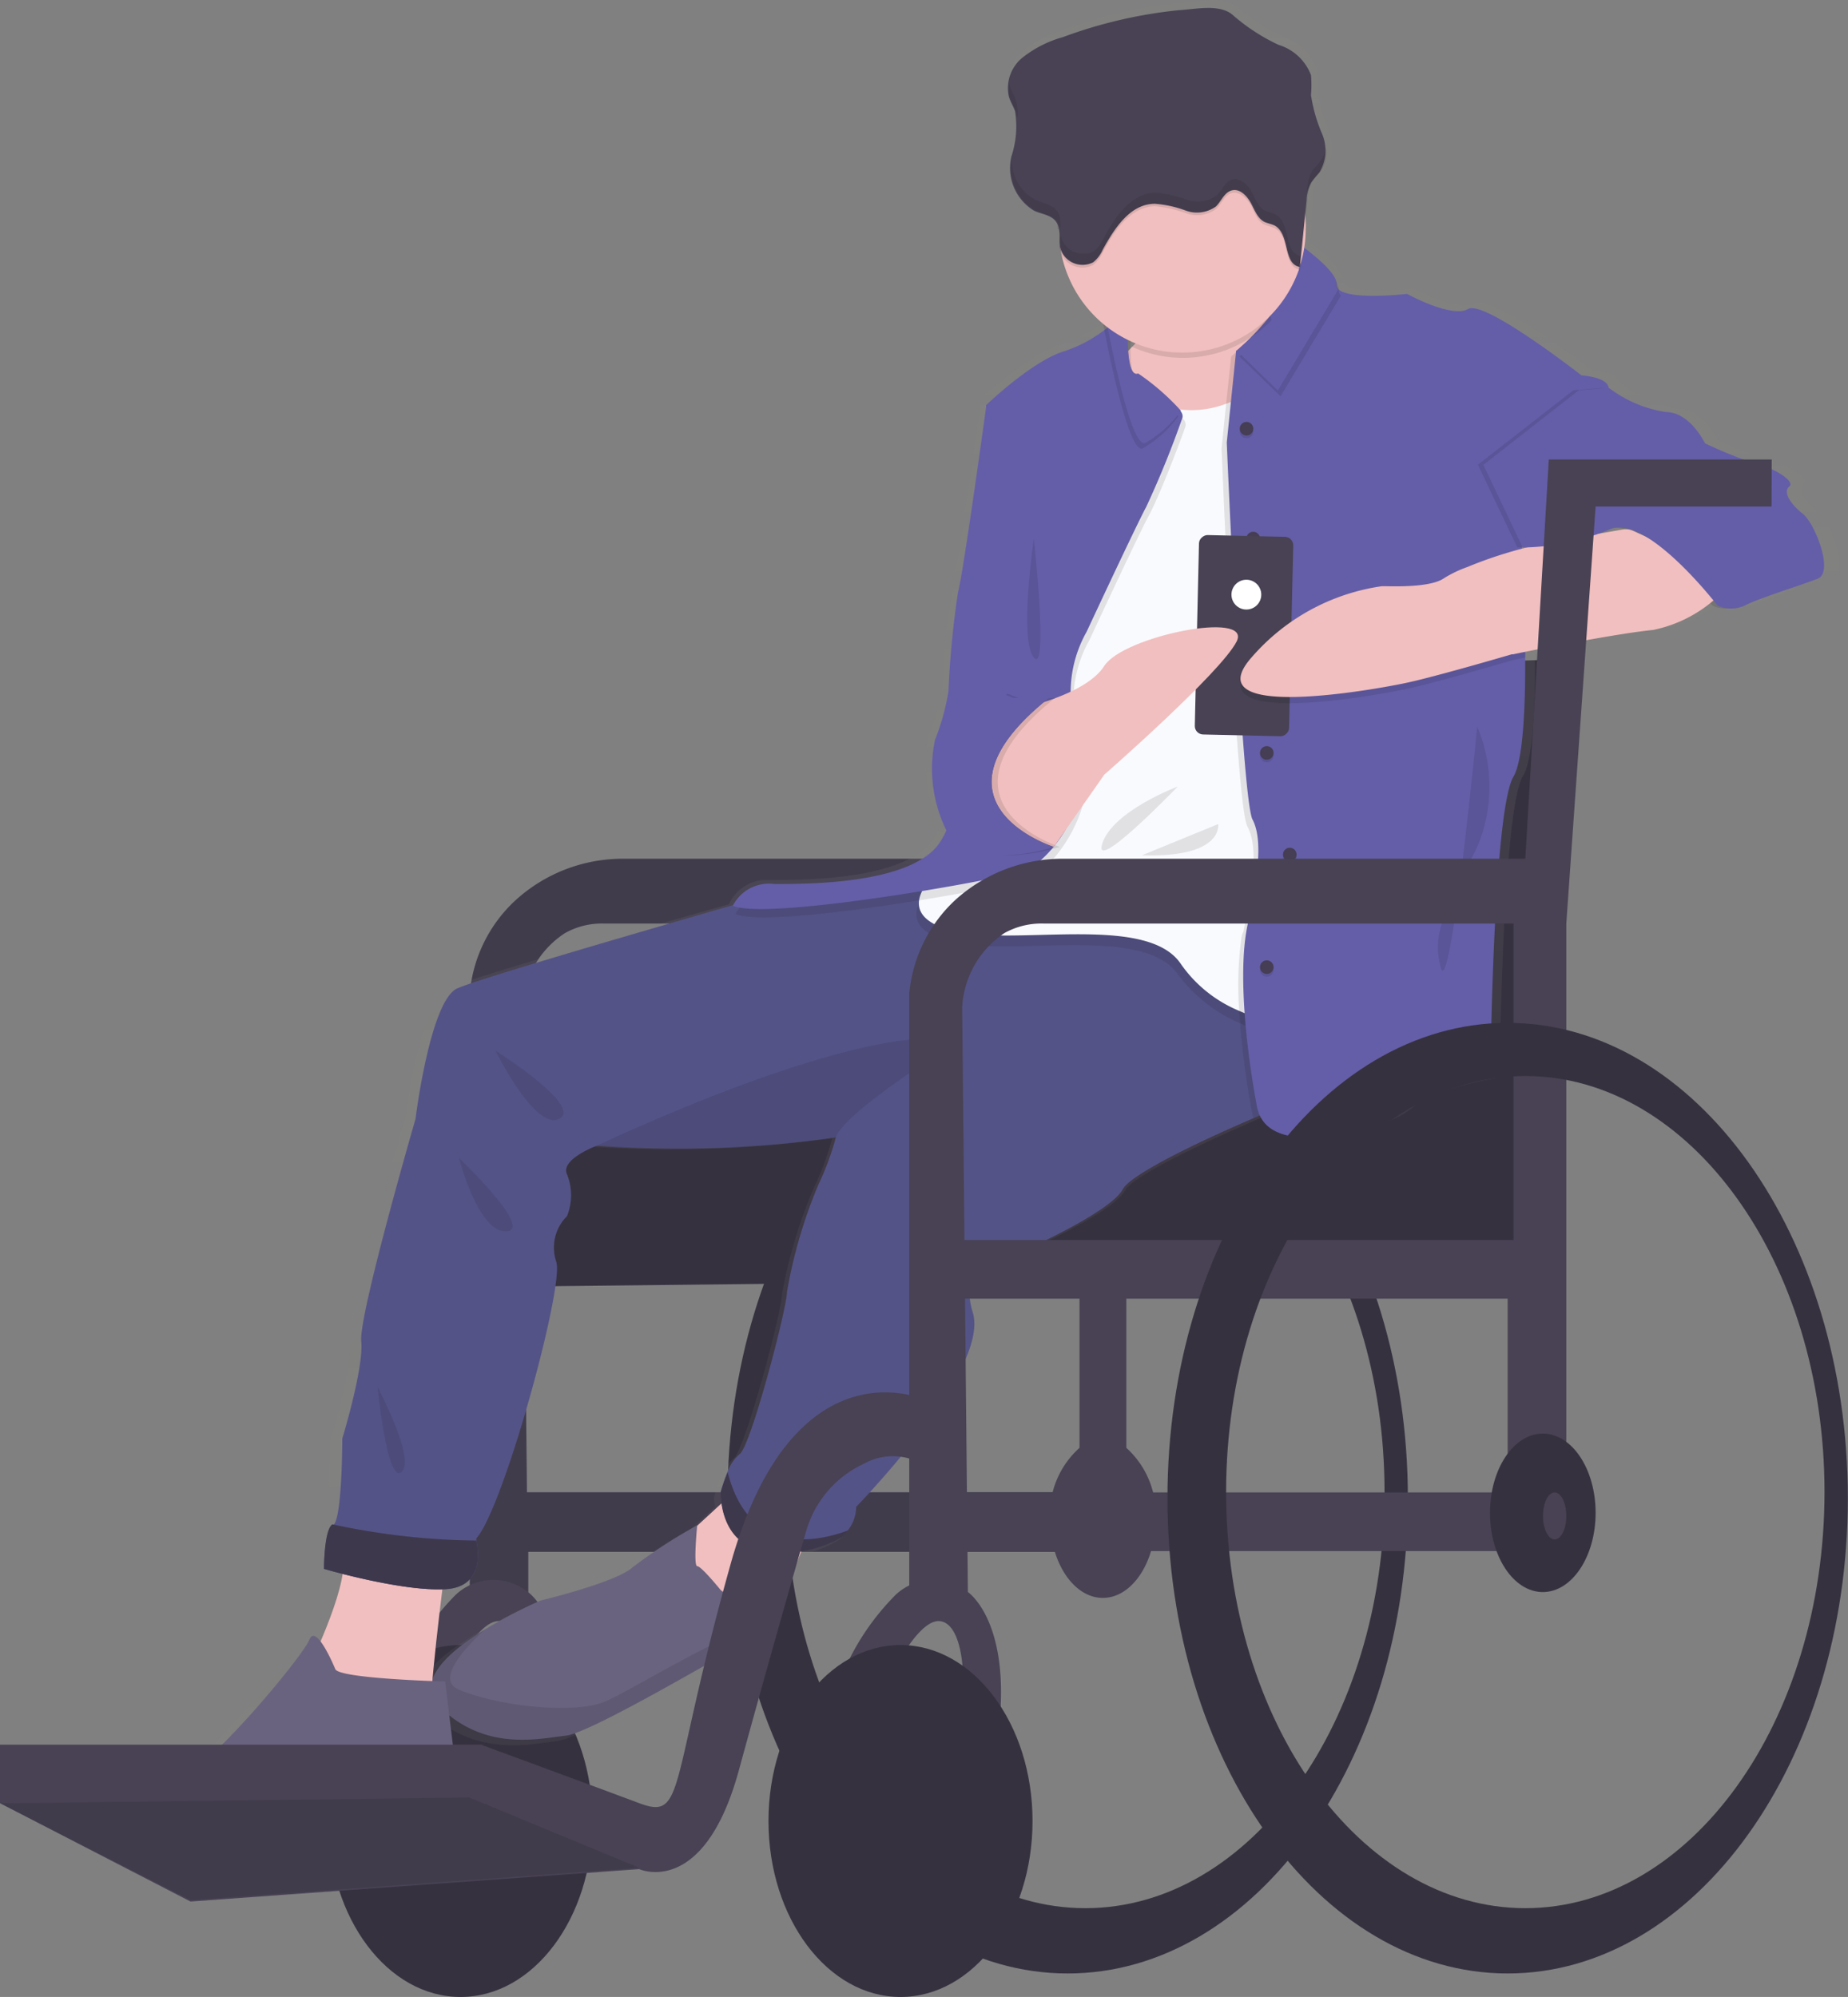 <svg xmlns="http://www.w3.org/2000/svg" xmlns:xlink="http://www.w3.org/1999/xlink" viewBox="0 0 114.08 123.25"><rect x="0" y="0" width="114.08" height="123.25" fill="#808080" stroke="none"/><defs><style>.cls-1{fill:#36313f;}.cls-2{fill:#484254;}.cls-14,.cls-3{fill:#060000;}.cls-13,.cls-3{opacity:0.1;}.cls-3{isolation:isolate;}.cls-4{fill:url(#linear-gradient);}.cls-5{fill:#f1bfbf;}.cls-6{fill:#6a637f;}.cls-7{fill:#545387;}.cls-8{fill:#453e54;}.cls-9{fill:#f9fafd;}.cls-10{fill:#645ea8;}.cls-11{fill:#fff;}.cls-12{fill:none;}</style><linearGradient id="linear-gradient" x1="-79.08" y1="1288.51" x2="-79.08" y2="1404.32" gradientTransform="translate(138.92 -1288.51)" gradientUnits="userSpaceOnUse"><stop offset="0" stop-color="#868581" stop-opacity="0.25"/><stop offset="0.54" stop-color="#868581" stop-opacity="0.12"/><stop offset="1" stop-color="#868581" stop-opacity="0.1"/></linearGradient></defs><title>Asset 13</title><g id="Layer_2" data-name="Layer 2"><g id="Layer_6" data-name="Layer 6"><path class="cls-1" d="M65.91,63.13c-11.6,0-21,13.14-21,29.34s9.4,29.33,21,29.33,21-13.13,21-29.33S77.51,63.13,65.91,63.13ZM67,117.77c-10.2,0-18.47-11.5-18.47-25.69S56.8,66.41,67,66.41,85.47,77.9,85.47,92.08,77.2,117.77,67,117.77Z"/><path class="cls-2" d="M68.45,28.36,67,53H38.54a9.83,9.83,0,0,0-6.69,2.54A8.86,8.86,0,0,0,29,61.31v37h3.61l0-2.53H68.45V92.1H32.53l-.31-29.63a4.61,4.61,0,0,1,.12-1.11,5.81,5.81,0,0,1,2.52-3.76A4.63,4.63,0,0,1,37.27,57H69.53l1.81-25.72H82.21V28.36Z"/><path class="cls-3" d="M68.45,28.36,67,53H38.54a9.83,9.83,0,0,0-6.69,2.54A8.86,8.86,0,0,0,29,61.31v37h3.61l0-2.53H68.45V92.1H32.53l-.31-29.63a4.61,4.61,0,0,1,.12-1.11,5.81,5.81,0,0,1,2.52-3.76A4.63,4.63,0,0,1,37.27,57H69.53l1.81-25.72H82.21V28.36Z"/><polygon class="cls-1" points="69.35 41.59 96.69 40.68 95.24 78.71 29.7 79.43 31.32 64.04 67 70.02 69.35 41.59"/><rect class="cls-2" x="57.94" y="92.11" width="36.21" height="3.62"/><path class="cls-2" d="M69.53,89.36V78.7H66.64V89.36a5.48,5.48,0,0,0-1.82,4.37c0,2.7,1.46,4.89,3.26,4.89s3.26-2.19,3.26-4.89A5.5,5.5,0,0,0,69.53,89.36Z"/><path class="cls-2" d="M55.3,98.42a3.4,3.4,0,0,1,4.45-.16h0s4.35,2.9.36,15.21c0,0-2.89,1.81-1.44-4s.72-9.42-.73-9.42-3.25,4-3.25,4L52.15,103A15.34,15.34,0,0,1,55.3,98.42Z"/><path class="cls-2" d="M28.14,98.42a3.4,3.4,0,0,1,4.45-.16h0s4.35,2.9.37,15.21c0,0-2.9,1.81-1.45-4s.72-9.42-.73-9.42-3.26,4-3.26,4L25,103A15.34,15.34,0,0,1,28.14,98.42Z"/><ellipse class="cls-1" cx="28.43" cy="112.39" rx="8.15" ry="10.86"/><ellipse class="cls-1" cx="55.59" cy="112.39" rx="8.15" ry="10.86"/><path class="cls-4" d="M7.05,114.68c2.65,1.77,6.65.93,6.65.93s6.06-2.87,7.85-2.87S27.69,111,27.69,111l-.15-1.19-.44-3.6c2.75,2.16,5.82,1.41,7.33,1.24s10.27-5.32,11.1-5.65a2.24,2.24,0,0,0,.76-.77h0a19.24,19.24,0,0,0,1.47-2.67h0a4.41,4.41,0,0,0,.92-.94A9.63,9.63,0,0,1,49.21,96,7,7,0,0,0,51.84,95a2.53,2.53,0,0,0,.36-.37,2.34,2.34,0,0,0,.49-1.49S61.13,84.67,60,81.12s2.72-3.62,2.72-3.62,5.89-2.53,6.71-4c.5-.93,4.91-3,8.23-4.43l.41-.17c1.29,2.82,7.84.65,9.13-.55s5.37-1.85,5.37-1.85.17-16.53,1.45-18.63c.62-1,.75-4.27.74-7.42v-.33c1.79-.35,6-1.16,8-1.35a7.78,7.78,0,0,0,3.57-1.67l.11.15a2.58,2.58,0,0,0,1.1.18,1.73,1.73,0,0,0,1-.18c.77-.42,3.58-1.27,4.61-1.69s-.17-3.46-.93-4-1.28-1.35-.85-1.68-1-1.18-1.88-1.35a28.11,28.11,0,0,1-3.41-1.35s-.92-1.94-2.46-1.94A7.88,7.88,0,0,1,100,23.62c-.08-.67-1.7-.76-1.7-.76s-6.14-4.72-7.17-4.13-3.83-.93-3.83-.93-3.46.39-4.27-.24h0a.9.9,0,0,0-.2-.57,6.06,6.06,0,0,0-1.94-2,8.25,8.25,0,0,0,.1-1.22,4.78,4.78,0,0,0,0-.53v-.08L81.11,12a2.44,2.44,0,0,1,.31-1.12c.14-.22.35-.4.51-.62l.11-.16,0,0s0-.08.07-.13v0a1.5,1.5,0,0,0,.11-.36v0s0-.11,0-.17v0a3.77,3.77,0,0,0-.19-1.45,9.53,9.53,0,0,1-.7-2.4,8.43,8.43,0,0,0,0-1.23A3.17,3.17,0,0,0,79.28,2.3,11.67,11.67,0,0,1,76.37.41C75.51-.26,74.09.08,73,.15a29.15,29.15,0,0,0-7.25,1.67,7.58,7.58,0,0,0-2.53,1.25,2.81,2.81,0,0,0-.92,1.57h0a1.49,1.49,0,0,0,0,.42v0a.78.78,0,0,0,0,.16v.06a1.33,1.33,0,0,0,.05.19h0c.1.31.28.6.38.9a.83.83,0,0,1,.06.21v0c0,.06,0,.13,0,.2h0a8.66,8.66,0,0,1-.3,2.35c0,.11,0,.22,0,.34h0a3.77,3.77,0,0,0,.12,1.34h0a.43.43,0,0,0,0,.16.24.24,0,0,0,0,.08.35.35,0,0,0,0,.13s0,.06,0,.08l.05.12,0,.1.06.1.06.1.06.09.08.1.07.08.09.09.07.08.1.09.08.06.13.09.06,0,.22.11c.49.23,1.1.31,1.4.73a1.14,1.14,0,0,1,.15.34v.16a6.12,6.12,0,0,0,0,.74,2.68,2.68,0,0,0,0,.4,1.38,1.38,0,0,0,.08.29,7.66,7.66,0,0,0,2.59,4.34c0,.13,0,.29.09.46a8.85,8.85,0,0,1-2.47,1.3c-2.05.6-5,3.36-5,3.36s-1.44,10.37-1.78,11.64a56.18,56.18,0,0,0-.62,6.16,14.15,14.15,0,0,1-.85,3,8.76,8.76,0,0,0,.71,5.64,4.41,4.41,0,0,1-.62,1c-2,2.37-8.18,2.28-10.23,2.28A2.54,2.54,0,0,0,45,55.81C41.21,56.87,29.07,60.33,27.63,61c-1.7.75-2.64,8.11-2.64,8.11S21.41,81.3,21.58,82.91,20.35,89,20.35,89s0,5-.58,5.39h0c-.6.25-.51,2.7-.51,2.7s.43.13,1.12.31A19.39,19.39,0,0,1,19,101.56c-.27-.33-.53-.48-.68-.08-.43,1.07-6.82,8.66-8.44,8.66A4.87,4.87,0,0,0,7,111.63C6.06,112.57,5.67,113.76,7.05,114.68ZM36.38,70.76a71.27,71.27,0,0,0,15-.52,17.33,17.33,0,0,1-1.11,3,30,30,0,0,0-2,6.66c0,1-2.3,9.7-3,10.13a2.52,2.52,0,0,0-.74,1.07,9.85,9.85,0,0,0-.45,1.29,3.71,3.71,0,0,0,.06.61c-.51.47-1.05,1-1.54,1.39h0A32.92,32.92,0,0,0,38.59,97c-1,.92-5.8,2.06-5.8,2.06a29.72,29.72,0,0,0-3.41,1.77c-1.48.89-3,2-3.35,3.14.16-1.88.44-4.15.61-5.59h.28c2.39-.15,2-2.43,1.9-3a.4.4,0,0,0,0-.12c1.71-1.85,5.55-15.69,5-17.21a2.74,2.74,0,0,1,.62-2.87,3.46,3.46,0,0,0,.05-2.61C34.07,71.63,36.38,70.76,36.38,70.76ZM95,33.55l-.45.11v-.1ZM70.22,20.82l-.21.25-.09.09v-.47ZM61.68,37.19l0,.47s-.05.29-.13.78Zm39.19-4.72-1.49.26.61-.26a1.37,1.37,0,0,1,.48-.13,2.57,2.57,0,0,1,.55.12Z"/><path class="cls-5" d="M50.56,93.36a33.11,33.11,0,0,0-1.63,3.8c.09.25-3.68,3.26-3.68,3.26l-4.1-2.92.42-2s4.6-4.15,4.93-4.63S50.56,93.36,50.56,93.36Z"/><path class="cls-6" d="M27.16,105.36c2.84,2.78,6.19,1.93,7.78,1.76s10.09-5.27,10.9-5.61a2.27,2.27,0,0,0,.75-.76h0A20.5,20.5,0,0,0,48,98.1c-.05,0-2.84.8-3.54,0,0,0-1.17-1.44-1.42-1.44s0-2.52,0-2.52a32.74,32.74,0,0,0-4,2.6c-1,.92-5.69,2.05-5.69,2.05A29.79,29.79,0,0,0,30,100.53C27.76,101.88,25.54,103.79,27.16,105.36Z"/><path class="cls-3" d="M27.16,105.36c2.84,2.78,6.19,1.93,7.78,1.76s10.09-5.27,10.9-5.61a2.27,2.27,0,0,0,.75-.76c-1-.59-7.47,3.53-9.27,4.28s-6.4.33-9-.75c-1.3-.55,0-2.22,1.65-3.75C27.76,101.88,25.54,103.79,27.16,105.36Z"/><path class="cls-5" d="M27.49,96.66s-1.19,9-.89,10.13-7.48-4-7.48-4,2.73-5.61,1.93-6.9S27.49,96.66,27.49,96.66Z"/><path class="cls-7" d="M20,96.83s4.85,1.42,7.53,1.25c2.35-.15,2-2.41,1.87-3a.58.58,0,0,0,0-.13c1.68-1.85,5.44-15.56,4.94-17.07A2.73,2.73,0,0,1,35,75.06,3.44,3.44,0,0,0,35,72.47c-.42-.92,1.84-1.76,1.84-1.76A69.1,69.1,0,0,0,51.6,70.2a17.59,17.59,0,0,1-1.09,2.94,30.22,30.22,0,0,0-1.93,6.61c0,1-2.26,9.62-2.93,10a2.63,2.63,0,0,0-.73,1.07,11.36,11.36,0,0,0-.44,1.28c.25,5.61,6.61,3.43,7.54,2.68a2.47,2.47,0,0,0,.35-.37A2.36,2.36,0,0,0,52.85,93s8.29-8.46,7.2-12,2.68-3.6,2.68-3.6,5.77-2.51,6.58-4c.49-.93,4.82-3,8.08-4.39,2-.9,3.67-1.54,3.67-1.54L79.7,62.58l-1.08-3.84-2-.75-6.43-2.43L58.6,54l-1.06.14L46.31,55.56S29.91,60.25,28.23,61s-2.58,8.06-2.58,8.06S22.13,81.19,22.3,82.79s-1.17,6-1.17,6,0,5-.57,5.35h0C20,94.4,20,96.83,20,96.83Z"/><path class="cls-3" d="M36.86,70.71A69.1,69.1,0,0,0,51.6,70.2c.5-1.58,7.53-5.93,7.53-5.93C53.36,62.84,36.86,70.71,36.86,70.71Z"/><path class="cls-8" d="M44.48,92.14c.25,5.61,6.61,3.43,7.54,2.68a2.47,2.47,0,0,0,.35-.37c-2.22.82-6.17,1.45-7.45-3.59A11.36,11.36,0,0,0,44.48,92.14Z"/><path class="cls-8" d="M20,96.83s4.85,1.42,7.53,1.25c2.35-.15,2-2.41,1.87-3a44,44,0,0,1-8.88-1h0C20,94.4,20,96.83,20,96.83Z"/><path class="cls-3" d="M44.48,92.14c.25,5.61,6.61,3.43,7.54,2.68a2.47,2.47,0,0,0,.35-.37c-2.22.82-6.17,1.45-7.45-3.59A11.36,11.36,0,0,0,44.48,92.14Z"/><path class="cls-3" d="M20,96.83s4.85,1.42,7.53,1.25c2.35-.15,2-2.41,1.87-3a44,44,0,0,1-8.88-1h0C20,94.4,20,96.83,20,96.83Z"/><path class="cls-6" d="M8.07,114.32c2.6,1.75,6.53.92,6.53.92s6-2.84,7.71-2.84,6-1.76,6-1.76l-.14-1.19-.69-5.67s-6.52-.17-6.78-.76c0,0-1.18-2.88-1.6-1.82s-6.69,8.6-8.28,8.6A4.77,4.77,0,0,0,8,111.28C7.09,112.22,6.72,113.4,8.07,114.32Z"/><path class="cls-3" d="M30.59,64.85s5.44,3.43,3.94,4.2S30.59,64.85,30.59,64.85Z"/><path class="cls-3" d="M28.33,71.46S33,75.91,31.26,76,28.33,71.46,28.33,71.46Z"/><path class="cls-3" d="M23.31,85.61s2.38,4.47,1.48,5.24S23.31,85.61,23.31,85.61Z"/><path class="cls-3" d="M49.5,90.13c-.83.84,8-2.77,6-2.93S49.5,90.13,49.5,90.13Z"/><path class="cls-5" d="M67.08,27.36l.28-.05c1-.16,4.81-.75,8.2-1.48.82-.18,1.62-.37,2.36-.56,2.59-.68,4.31-1.41,3.22-2a5.9,5.9,0,0,1-2.65-3.49c0-.12-.07-.24-.11-.35a9.07,9.07,0,0,1-.33-1.93s-9.46-3.35-7.62,0a3.16,3.16,0,0,1-.56,3.92,7.11,7.11,0,0,1-2,1.52Z"/><path class="cls-3" d="M77.21,24.76s-3.39,2.43-6.84.42-8,17.74-8,17.74L57.71,54.47s-3,2.52.74,3.6S70.61,57,72.74,60.17a9.35,9.35,0,0,0,6.57,3.69c.4,0,2-12,2-12l.42-17.33Z"/><path class="cls-9" d="M58.62,57.4c3.77,1.09,12.16-1.09,14.28,2.1a8.22,8.22,0,0,0,3.6,2.89,9.34,9.34,0,0,0,3,.79c.06,0,.14-.22.23-.6.59-2.42,1.78-11.37,1.78-11.37l.41-17.33-4-8.61-.53-1.18a7.1,7.1,0,0,1-1.73.84,6,6,0,0,1-5.11-.42c-1-.59-2.12.7-3.18,2.8-2.54,5.08-4.8,15-4.8,15L57.89,53.8l-.31.31C56.89,54.81,55.64,56.55,58.62,57.4Z"/><path class="cls-3" d="M76.62,58a21.57,21.57,0,0,0-.12,4.4,52.26,52.26,0,0,0,.79,6.23,2.66,2.66,0,0,0,.1.38c2-.9,3.67-1.54,3.67-1.54L79.7,62.58c.59-2.42,1.78-11.37,1.78-11.37l.41-17.33-4-8.61c2.59-.68,4.31-1.41,3.22-2a6.17,6.17,0,0,1-2.76-3.85A14,14,0,0,1,76,22L76,22l-.31,2.92-.09.9-.19,1.85S76.29,49.69,77,51s.33,3.68-.25,6.53C76.67,57.65,76.64,57.81,76.62,58Z"/><path class="cls-10" d="M77,57.15c-.58,2.85-.08,7.53.59,11.13s7.78,1.26,9.12,0S92,66.43,92,66.43s.17-16.4,1.43-18.5c.59-1,.74-4.23.72-7.36,0-2.81-.15-5.53-.2-6.45a2.22,2.22,0,0,0,0-.33s5.44-9.21,5.35-9.87-1.67-.75-1.67-.75-6-4.69-7-4.1-3.77-.93-3.77-.93-3.5.4-4.22-.28a.35.35,0,0,1-.13-.3c.08-1.07-3.57-3.36-3.68-3.43,3.08,2.77-1.9,7-2.46,7.5l-.06,0-.58,5.68s.92,22,1.59,23.27S77.63,54.31,77,57.15Z"/><circle class="cls-8" cx="77.36" cy="33.24" r="0.42"/><path class="cls-3" d="M76.51,22l2.54,2.46,3.73-6.22a.36.36,0,0,1-.13-.31c.08-1.07-3.57-3.36-3.68-3.42C82.05,17.24,77.08,21.5,76.51,22Z"/><circle class="cls-3" cx="78.2" cy="46.63" r="0.42"/><circle class="cls-8" cx="78.2" cy="46.47" r="0.42"/><path class="cls-10" d="M76.34,21.63l2.54,2.47,3.73-6.23a.35.35,0,0,1-.13-.3c.08-1.07-3.57-3.36-3.68-3.43C81.88,16.9,76.9,21.16,76.34,21.63Z"/><rect class="cls-2" x="70.64" y="36.32" width="12.31" height="5.82" rx="0.52" transform="translate(35.82 115.11) rotate(-88.69)"/><circle class="cls-11" cx="76.94" cy="36.7" r="0.92"/><path class="cls-3" d="M45.4,56.41c2.1.93,15.82-1.5,17.83-2.09s4.93-5.11,3.52-8.37a7.62,7.62,0,0,1,.5-6.44s3-6.45,3.68-7.71,2.07-4.91,2.26-5.52a.51.51,0,0,0-.12-.39,14.34,14.34,0,0,0-2.64-2.29c-.59.21-.67-1.48-.64-2.73,0-.69,0-1.25,0-1.25s-.28.29-.73.67l-.56.45a8.59,8.59,0,0,1-2.64,1.44c-2,.6-4.85,3.34-4.85,3.34l.83,12.86S60,50.46,58,52.81s-8,2.26-10.05,2.26A2.51,2.51,0,0,0,45.4,56.41Z"/><path class="cls-10" d="M45.24,55.9c2.09.92,15.82-1.51,17.82-2.1s4.94-5.1,3.52-8.37a7.63,7.63,0,0,1,.5-6.44s3-6.44,3.68-7.71A59.37,59.37,0,0,0,73,25.76a.47.47,0,0,0-.12-.38,14.5,14.5,0,0,0-2.64-2.3c-.59.22-.66-1.48-.64-2.72,0-.7.06-1.25.06-1.25s-.28.28-.74.67l-.56.45a8.59,8.59,0,0,1-2.64,1.44c-2,.59-4.85,3.34-4.85,3.34l.83,12.85S59.8,50,57.79,52.29s-8,2.27-10,2.27A2.5,2.5,0,0,0,45.24,55.9Z"/><path class="cls-3" d="M68,19.45s.08.44.21,1.12c.45,2.3,1.54,7.31,2.3,7.12a7,7,0,0,0,2.23-2,14.82,14.82,0,0,0-2.65-2.3c-.59.22-.66-1.48-.64-2.72l-.67-.58Z"/><path class="cls-10" d="M68.17,19.11s.08.44.21,1.12c.45,2.3,1.52,7.32,2.3,7.12a6.94,6.94,0,0,0,2.22-2,14.5,14.5,0,0,0-2.64-2.3c-.59.22-.66-1.48-.64-2.72l-.68-.58Z"/><path class="cls-5" d="M62.81,43.77s4.19-.83,5.36-2.67,9.14-3.44,8.17-1.51-8.17,8.22-8.17,8.22l-3.12,4.46-4.16-1.06L59.14,47.8Z"/><path class="cls-3" d="M72.71,48.54s-4,1.5-4.66,3.51S72.71,48.54,72.71,48.54Z"/><path class="cls-3" d="M75.2,50.86s.37,2.09-4.71,1.93Z"/><path class="cls-3" d="M97.12,24.09,99,23.93s2,1.5,3.51,1.5,2.43,1.93,2.43,1.93a27.32,27.32,0,0,0,3.35,1.34c.84.16,2.26,1,1.85,1.33s.08,1.09.84,1.68,1.92,3.6.92,4-3.77,1.25-4.52,1.67a2.06,2.06,0,0,1-1.67,0s-4.44-5.77-6.7-4.69a14.45,14.45,0,0,1-5.35,1.09l-2.43-5.1Z"/><path class="cls-10" d="M58.62,51.63a2.21,2.21,0,0,0,1.56,1.09,11.79,11.79,0,0,0,4.87-.45s-8.43-2.68-.3-9.19H62.57l-.73-.28.34-1.73.47-15.64L60.89,25s-1.41,10.3-1.75,11.55a56.41,56.41,0,0,0-.59,6.11,14.22,14.22,0,0,1-.83,3A8.61,8.61,0,0,0,58.62,51.63Z"/><path class="cls-3" d="M59,51.63a2.24,2.24,0,0,0,1.56,1.09,11.79,11.79,0,0,0,4.87-.45s-8.43-2.68-.3-9.19H62.9l-.73-.28C61,44.91,59.1,48.67,59,51.63Z"/><path class="cls-12" d="M58.62,51.63a2.21,2.21,0,0,0,1.56,1.09,11.79,11.79,0,0,0,4.87-.45s-8.43-2.68-.3-9.19H62.57l-.73-.28C60.65,44.91,58.77,48.67,58.62,51.63Z"/><path class="cls-10" d="M58.62,51.63a2.21,2.21,0,0,0,1.56,1.09,11.79,11.79,0,0,0,4.87-.45s-8.43-2.68-.3-9.19H62.57l-.73-.28C60.65,44.91,58.77,48.67,58.62,51.63Z"/><path class="cls-3" d="M69.87,21.4a7.6,7.6,0,0,0,8.63-1.64,3.58,3.58,0,0,0-.11-.35,9.07,9.07,0,0,1-.33-1.93s-9.46-3.35-7.62,0A3.2,3.2,0,0,1,69.87,21.4Z"/><path class="cls-5" d="M65.41,14.13v.07a6,6,0,0,0,0,.74c0,.24.06.46.1.68a7.62,7.62,0,0,0,14.68,1c0-.15.09-.31.13-.45a7.31,7.31,0,0,0,.28-2,4.52,4.52,0,0,0,0-.52,7.61,7.61,0,0,0-15.21.52Z"/><path class="cls-3" d="M65.41,14.2a3.68,3.68,0,0,1,0,.74,2.75,2.75,0,0,0,0,.4,1.29,1.29,0,0,0,.08.28,1.43,1.43,0,0,0,2,.73,2.15,2.15,0,0,0,.59-.78c.7-1.31,1.69-2.81,3.22-2.84a7.88,7.88,0,0,1,1.91.43,2,2,0,0,0,1.85-.25c.37-.33.54-.9,1-1s.92.33,1.16.77.4,1,.85,1.18c.2.1.44.13.64.24.92.5.49,2.25,1.44,2.53l.09,0,0-.47c.09-.85.17-1.7.26-2.55a7.62,7.62,0,0,0-15.22.52Z"/><path class="cls-2" d="M78.93,2.77a3.1,3.1,0,0,1,2,1.87,7.24,7.24,0,0,1,0,1.23,9.51,9.51,0,0,0,.68,2.38,2.64,2.64,0,0,1-.16,2.39,7.37,7.37,0,0,0-.5.61,2.46,2.46,0,0,0-.3,1.11l-.41,4.12c-1.06-.19-.59-2-1.54-2.55-.2-.1-.43-.14-.64-.23-.45-.23-.61-.75-.85-1.18s-.67-.89-1.16-.77-.66.68-1,1a2,2,0,0,1-1.85.25,6.87,6.87,0,0,0-1.91-.42c-1.54,0-2.51,1.54-3.22,2.83a2.07,2.07,0,0,1-.59.78,1.43,1.43,0,0,1-2.06-1c-.07-.49.08-1-.2-1.46s-.9-.5-1.38-.72a3.08,3.08,0,0,1-1.4-3.37,5.89,5.89,0,0,0,.22-2.78c-.11-.31-.29-.58-.38-.89a2.42,2.42,0,0,1,.86-2.43,7.08,7.08,0,0,1,2.48-1.25A28.85,28.85,0,0,1,72.77.63c1.06-.06,2.47-.4,3.3.27A12,12,0,0,0,78.93,2.77Z"/><circle class="cls-3" cx="76.95" cy="26.63" r="0.42"/><circle class="cls-8" cx="76.95" cy="26.46" r="0.42"/><circle class="cls-3" cx="79.62" cy="52.91" r="0.42"/><circle class="cls-8" cx="79.62" cy="52.74" r="0.42"/><circle class="cls-3" cx="78.2" cy="59.86" r="0.42"/><circle class="cls-8" cx="78.2" cy="59.69" r="0.42"/><path class="cls-3" d="M63.82,33.24s-.92,6.25,0,7.34S63.82,33.24,63.82,33.24Z"/><path class="cls-3" d="M91.19,44.85a9.49,9.49,0,0,1,0,7.42c-1.76,3.63-2.85,5.1-2.26,7.42S91.19,44.85,91.19,44.85Z"/><path class="cls-3" d="M8.07,114.32c2.6,1.75,6.53.92,6.53.92s6-2.84,7.71-2.84,6-1.76,6-1.76l-.14-1.19c-1.73.34-5.68,1.13-6.13,1.52s-7.79,2.93-7.79,2.93-4.9-.61-6.26-2.62C7.09,112.22,6.72,113.4,8.07,114.32Z"/><g class="cls-13"><path class="cls-14" d="M81,5.2v0A0,0,0,0,1,81,5.2Z"/><path class="cls-14" d="M63.89,12.32c.48.23,1.09.31,1.38.73s.13,1,.2,1.46a1.43,1.43,0,0,0,2.06,1,2.15,2.15,0,0,0,.59-.78c.7-1.31,1.69-2.81,3.22-2.84a7.88,7.88,0,0,1,1.91.43,2,2,0,0,0,1.85-.25c.37-.33.54-.9,1-1s.92.33,1.16.76.4,1,.85,1.18c.21.1.44.13.64.24.94.51.46,2.35,1.54,2.55.13-1.37.27-2.74.41-4.12A2.51,2.51,0,0,1,81,10.57c.15-.22.35-.39.51-.61a1.8,1.8,0,0,0,.34-.89,2.1,2.1,0,0,1-.34,1.54c-.16.22-.36.39-.51.62a2.51,2.51,0,0,0-.29,1.11c-.14,1.37-.28,2.75-.41,4.12-1.07-.2-.59-2-1.54-2.55-.2-.11-.43-.14-.64-.24-.45-.22-.61-.74-.85-1.18s-.67-.89-1.16-.77-.66.69-1,1a2,2,0,0,1-1.85.25,6.88,6.88,0,0,0-1.91-.43c-1.54,0-2.52,1.54-3.22,2.84a2.15,2.15,0,0,1-.59.78,1.43,1.43,0,0,1-2.06-1c-.07-.49.08-1-.2-1.45s-.9-.51-1.38-.73a3,3,0,0,1-1.44-3A2.76,2.76,0,0,0,63.89,12.32Z"/><path class="cls-14" d="M62.33,5.29c.09.31.27.58.37.89a2.42,2.42,0,0,1,.1,1.1,2.23,2.23,0,0,0-.1-.43c-.1-.31-.28-.58-.37-.89a1.72,1.72,0,0,1,0-.87A.49.49,0,0,0,62.33,5.29Z"/></g><path class="cls-3" d="M86.92,42.5c1.92-.42,6.44-1.75,6.44-1.75l.81-.17c0-2.8-.15-5.52-.2-6.45h0a31.2,31.2,0,0,0-4.77,1.93c-.93.67-3.77.5-3.77.5a12.91,12.91,0,0,0-8.12,4.35C73.61,45,85,42.92,86.92,42.5Z"/><path class="cls-5" d="M105.73,35a1.12,1.12,0,0,1,.55,1.49,1.14,1.14,0,0,1-.3.39,8.29,8.29,0,0,1-3.93,2c-2.37.23-8.08,1.38-8.63,1.5l-.09,0c-.47.14-4.59,1.34-6.4,1.74s-13.31,2.51-9.63-1.59a13.08,13.08,0,0,1,8-4.35h.15c.43,0,2.86.11,3.7-.5A7.41,7.41,0,0,1,90.57,35a26.56,26.56,0,0,1,5.66-1.63l3.94-.69a1.08,1.08,0,0,1,.66.09Z"/><path class="cls-10" d="M97.46,24.09l1.85-.16a7.76,7.76,0,0,0,3.52,1.5c1.51,0,2.42,1.93,2.42,1.93a28,28,0,0,0,3.35,1.34c.84.16,2.26,1,1.85,1.33s.09,1.09.84,1.68,1.93,3.6.93,4-3.77,1.25-4.52,1.67a2.06,2.06,0,0,1-1.67,0s-4.44-5.77-6.7-4.69A14.49,14.49,0,0,1,94,33.79l-2.43-5.1Z"/><path class="cls-2" d="M93.43,54.8V76.53H58.67v3.62h34.4V95.73h3.62V54.8Z"/><path class="cls-2" d="M109.37,28.36H95.61L94.16,53H65.7A9.87,9.87,0,0,0,59,55.52a9,9,0,0,0-2.87,5.79v37h3.62L59.4,62.47a4.63,4.63,0,0,1,.1-1.12A5.87,5.87,0,0,1,62,57.59,4.71,4.71,0,0,1,64.44,57H96.69L98.5,31.26h10.86Z"/><path class="cls-1" d="M93.07,63.13c-11.6,0-21,13.14-21,29.34s9.4,29.33,21,29.33,21-13.13,21-29.33S104.67,63.13,93.07,63.13Zm1.09,54.64c-10.2,0-18.47-11.5-18.47-25.69S84,66.41,94.16,66.41s18.47,11.49,18.47,25.67S104.36,117.77,94.16,117.77Z"/><ellipse class="cls-1" cx="95.24" cy="93.37" rx="3.26" ry="4.89"/><ellipse class="cls-2" cx="95.97" cy="93.56" rx="0.72" ry="1.45"/><path class="cls-2" d="M56.86,86.32v4a3.64,3.64,0,0,0-3.49,0,6.58,6.58,0,0,0-3.62,4.24c-.88,3-2.58,9-4.12,14.63-2.16,8-6.17,6.17-6.17,6.17l-27.7,2L0,111.29v-3.61H29.7s6.88,2.53,9.76,3.61,1.81-1.09,5.64-14.75S56.86,86.32,56.86,86.32Z"/><polygon class="cls-3" points="39.47 115.28 11.77 117.27 0 111.3 28.97 110.94 39.47 115.28"/></g></g></svg>